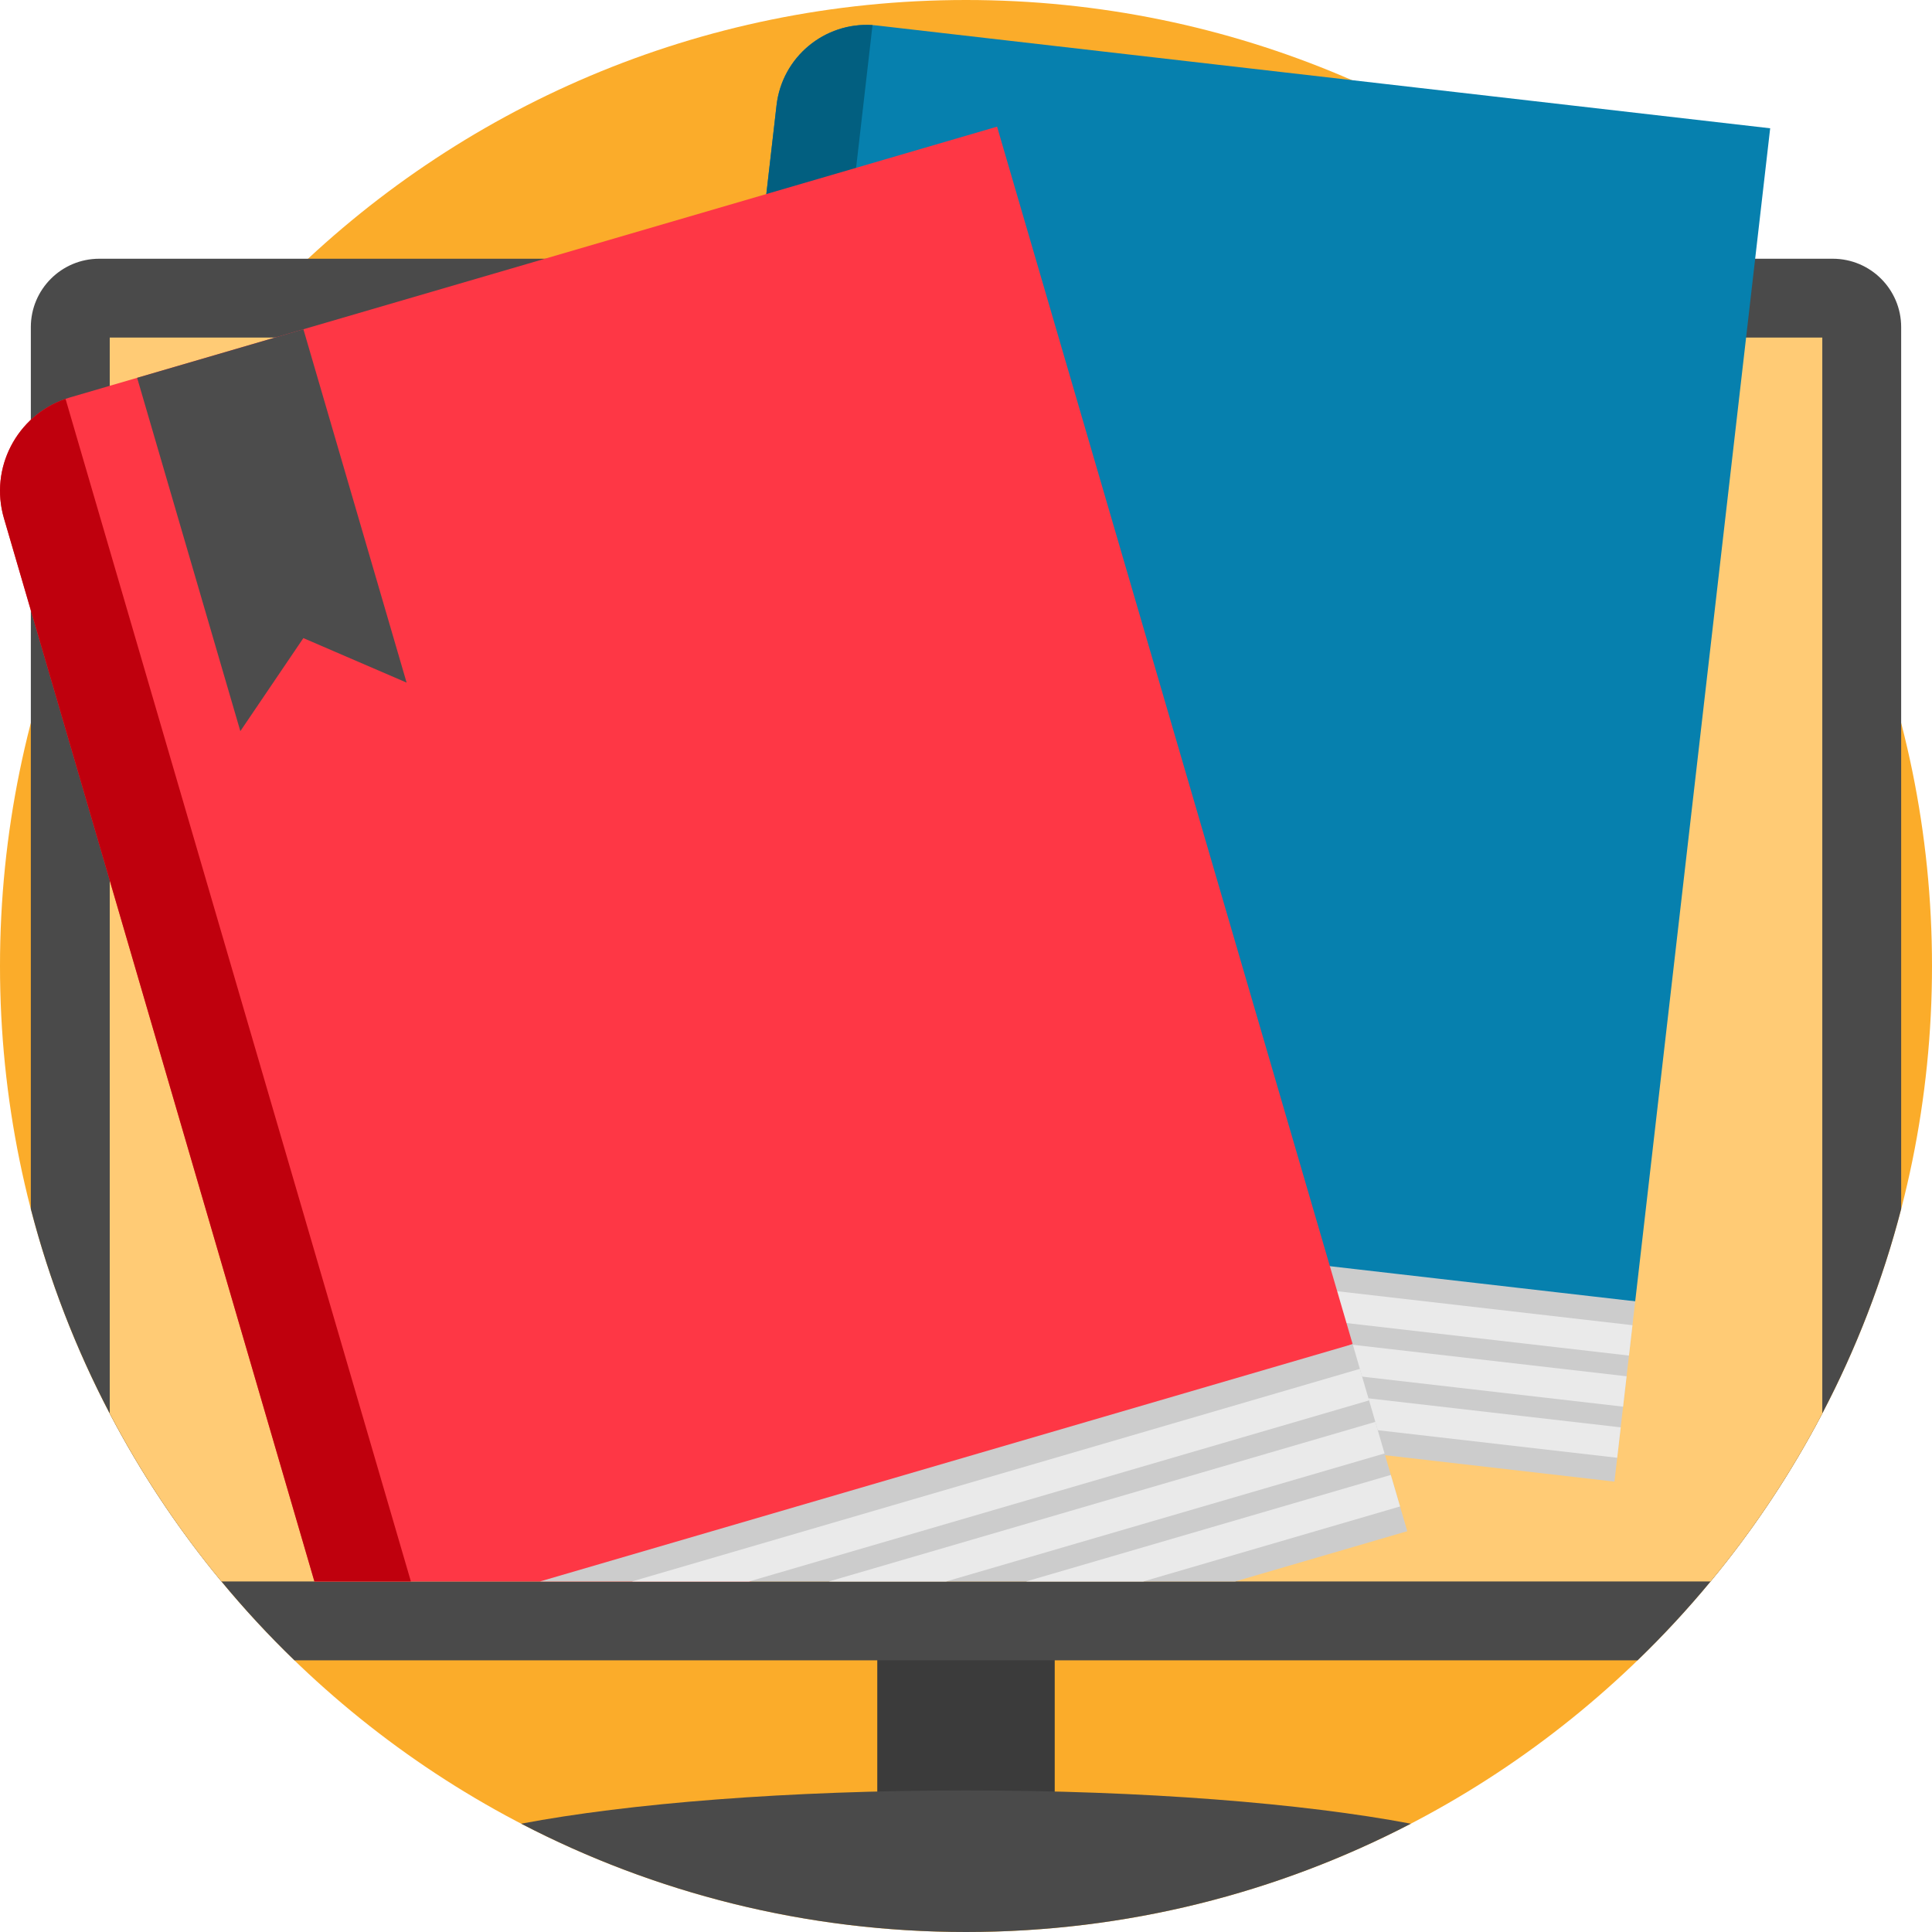 <svg width="50" height="50" viewBox="0 0 50 50" fill="none" xmlns="http://www.w3.org/2000/svg">
<g clip-path="url(#clip0)">
<path d="M50 25C50 38.807 38.807 50 25 50C11.193 50 0 38.807 0 25C0 11.193 11.193 0 25 0C38.807 0 50 11.193 50 25Z" fill="#FBAC2A"/>
<path d="M22.704 42.051H27.296V48.02H22.704V42.051Z" fill="#3B3B3B"/>
<path d="M49.202 8.466V31.287C48.722 33.144 48.033 34.916 47.161 36.579C46.349 38.133 45.378 39.589 44.27 40.928C43.678 41.644 43.047 42.325 42.38 42.969H7.62C6.953 42.325 6.323 41.644 5.731 40.928C4.623 39.589 3.651 38.133 2.839 36.579C1.968 34.916 1.278 33.144 0.798 31.287V8.466C0.798 7.489 1.591 6.696 2.569 6.696H47.431C48.409 6.696 49.202 7.489 49.202 8.466Z" fill="#4A4A4A"/>
<path d="M47.161 8.736V36.579C46.349 38.132 45.378 39.589 44.27 40.928H5.731C4.623 39.589 3.652 38.132 2.84 36.579V8.736H47.161Z" fill="#FFCB75"/>
<path d="M36.512 47.197C33.066 48.987 29.152 50 25 50C20.848 50 16.934 48.987 13.488 47.197C16.267 46.67 20.394 46.336 25 46.336C29.607 46.336 33.734 46.67 36.512 47.197Z" fill="#4A4A4A"/>
<path d="M45.812 3.32L42.319 33.678L18.843 33.135L16.604 33.083L20.097 2.724C20.241 1.475 21.341 0.568 22.581 0.649C22.62 0.652 22.659 0.655 22.698 0.66L45.812 3.32Z" fill="#0680AE"/>
<path d="M22.581 0.649L18.843 33.135L16.604 33.083L20.097 2.724C20.241 1.475 21.341 0.568 22.581 0.649Z" fill="#025F80"/>
<path d="M42.319 33.678L41.782 38.344L18.668 35.684C18.024 35.61 17.471 35.282 17.098 34.811C16.724 34.341 16.53 33.728 16.604 33.083C16.753 31.795 17.917 30.87 19.205 31.019L42.319 33.678Z" fill="#CCCCCC"/>
<path d="M42.248 34.296L42.157 35.082L20.607 32.602C20.498 32.589 20.405 32.534 20.342 32.455C20.279 32.376 20.247 32.272 20.259 32.164C20.284 31.946 20.48 31.791 20.697 31.816L42.248 34.296Z" fill="#EAEAEA"/>
<path d="M42.096 35.618L42.005 36.404L20.455 33.925C20.346 33.912 20.253 33.856 20.19 33.777C20.127 33.698 20.094 33.594 20.107 33.486C20.132 33.269 20.328 33.113 20.545 33.138L42.096 35.618Z" fill="#EAEAEA"/>
<path d="M41.944 36.94L41.853 37.727L22.09 35.452C21.981 35.44 21.887 35.384 21.825 35.305C21.762 35.226 21.729 35.123 21.742 35.014C21.767 34.797 21.963 34.641 22.18 34.666L41.944 36.94Z" fill="#EAEAEA"/>
<path d="M35.006 34.785L19.427 40.928H8.137L2.84 22.786L0.102 13.412C-0.277 12.116 0.433 10.759 1.696 10.322C1.735 10.309 1.775 10.296 1.816 10.284L2.84 9.985L7.116 8.736L25.804 3.278L27.398 8.736L35.006 34.785Z" fill="#FE3745"/>
<path d="M10.634 40.928H8.137L2.84 22.786L0.102 13.412C-0.277 12.116 0.433 10.759 1.696 10.322L2.84 14.239L10.634 40.928Z" fill="#BF000D"/>
<path d="M36.42 39.627L31.966 40.928H13.974L35.007 34.785L35.193 35.426L35.594 36.798L35.832 37.615L35.994 38.171L36.233 38.987L36.42 39.627Z" fill="#CCCCCC"/>
<path d="M10.523 17.666L7.851 16.514L6.22 18.922L3.549 9.778L7.852 8.521L10.523 17.666Z" fill="#4C4C4C"/>
<path d="M35.431 36.242L19.386 40.928H16.355L35.193 35.426L35.431 36.242Z" fill="#EAEAEA"/>
<path d="M35.832 37.615L24.486 40.928H21.453L35.594 36.798L35.832 37.615Z" fill="#EAEAEA"/>
<path d="M36.233 38.987L29.587 40.928H26.555L35.994 38.171L36.233 38.987Z" fill="#EAEAEA"/>
</g>
<defs>
<clipPath id="clip0">
<rect width="50" height="50" fill="white"/>
</clipPath>
</defs>
</svg>
